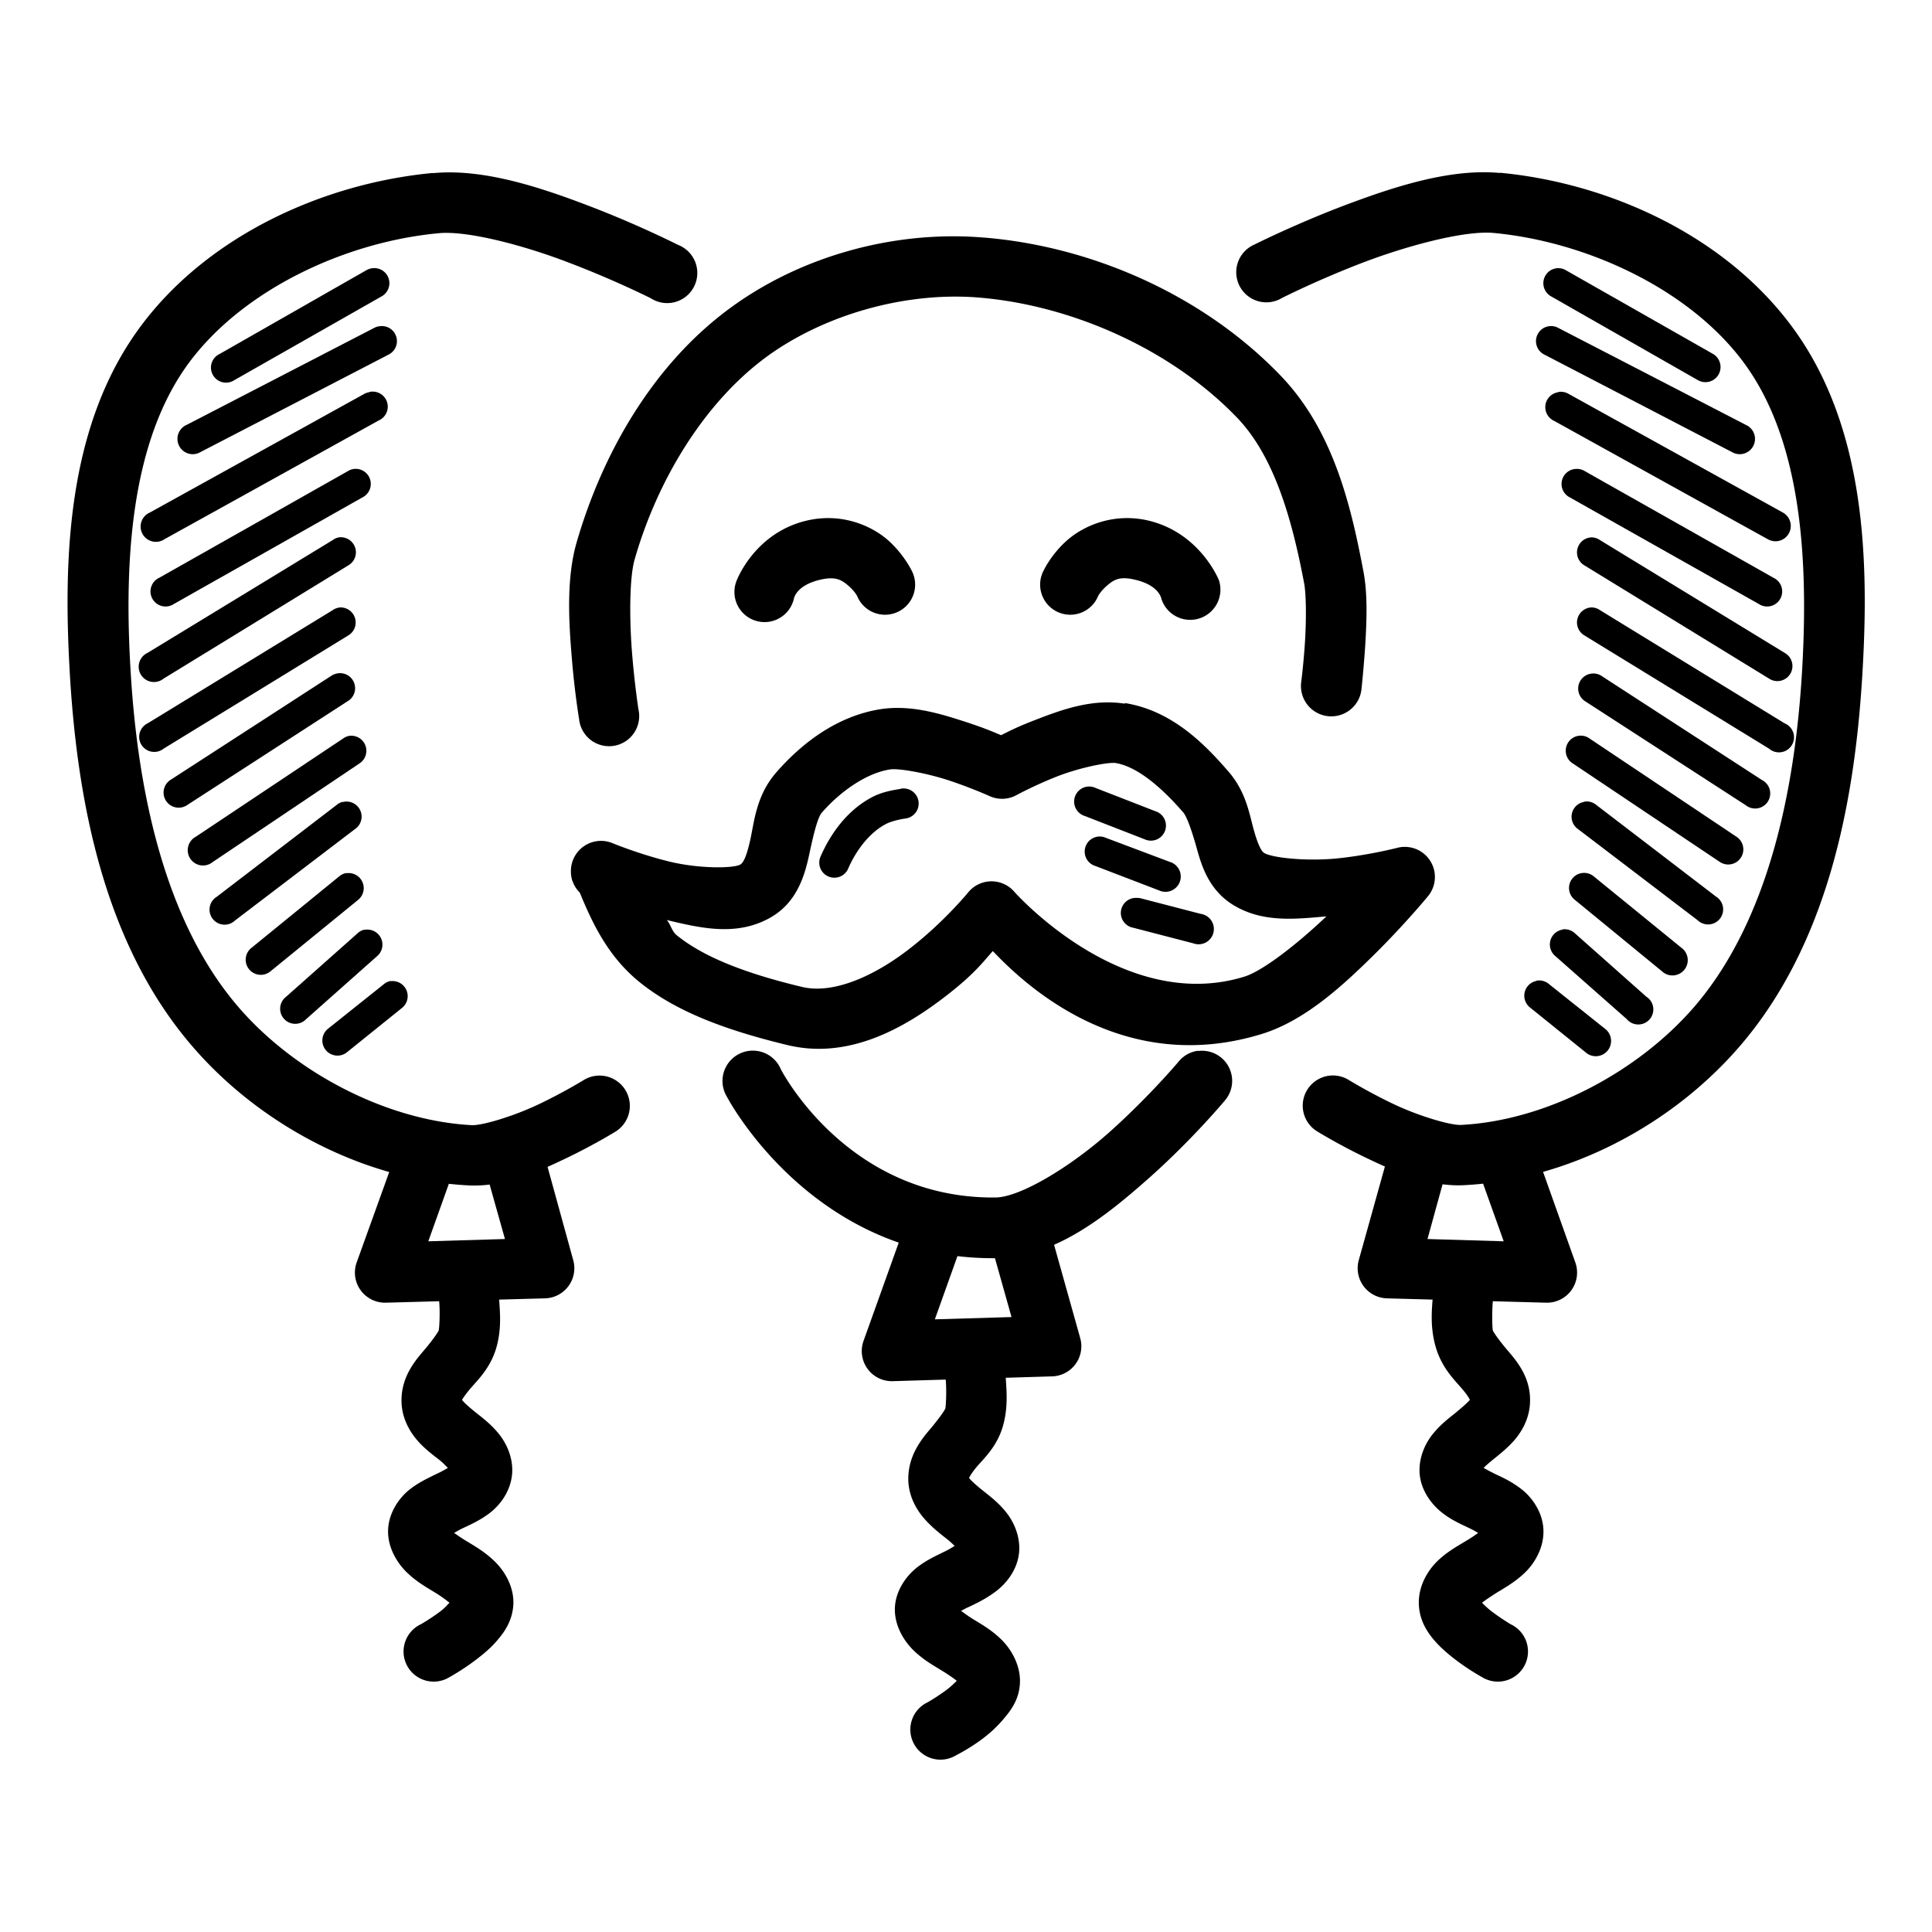 <?xml version="1.0" ?><svg height="32" id="svg8" version="1.1" viewBox="0 0 8.467 8.467" width="32" xmlns="http://www.w3.org/2000/svg" xmlns:cc="http://creativecommons.org/ns#" xmlns:dc="http://purl.org/dc/elements/1.1/" xmlns:inkscape="http://www.inkscape.org/namespaces/inkscape" xmlns:rdf="http://www.w3.org/1999/02/22-rdf-syntax-ns#" xmlns:sodipodi="http://sodipodi.sourceforge.net/DTD/sodipodi-0.dtd" xmlns:svg="http://www.w3.org/2000/svg"><defs id="defs2"/><g id="layer1" transform="translate(0,-288.533)"><g id="g13313" style="display:inline" transform="translate(773.934,43.779)"><path d="m -769.625,245.795 c -0.385,-0.032 -0.796,0.079 -1.109,0.309 -0.34,0.249 -0.562,0.641 -0.674,1.031 -0.043,0.152 -0.034,0.334 -0.021,0.49 0.012,0.156 0.033,0.281 0.033,0.281 a 0.132,0.132 0 1 0 0.26,-0.043 c 0,0 -0.018,-0.116 -0.029,-0.26 -0.011,-0.144 -0.01,-0.319 0.012,-0.396 0.098,-0.344 0.302,-0.686 0.578,-0.889 0.256,-0.187 0.612,-0.286 0.93,-0.26 0.414,0.034 0.849,0.231 1.133,0.527 0.164,0.171 0.241,0.449 0.293,0.723 0.01,0.051 0.01,0.165 0.004,0.26 -0.006,0.094 -0.016,0.172 -0.016,0.172 a 0.133,0.133 0 1 0 0.264,0.031 c 0,0 0.009,-0.083 0.016,-0.186 0.006,-0.103 0.012,-0.224 -0.008,-0.328 -0.054,-0.285 -0.131,-0.615 -0.361,-0.855 -0.336,-0.351 -0.823,-0.568 -1.303,-0.607 z" id="path13231" style="color:#000000;font-style:normal;font-variant:normal;font-weight:normal;font-stretch:normal;font-size:medium;line-height:normal;font-family:sans-serif;font-variant-ligatures:normal;font-variant-position:normal;font-variant-caps:normal;font-variant-numeric:normal;font-variant-alternates:normal;font-feature-settings:normal;text-indent:0;text-align:start;text-decoration:none;text-decoration-line:none;text-decoration-style:solid;text-decoration-color:#000000;letter-spacing:normal;word-spacing:normal;text-transform:none;writing-mode:lr-tb;direction:ltr;text-orientation:mixed;dominant-baseline:auto;baseline-shift:baseline;text-anchor:start;white-space:normal;shape-padding:0;clip-rule:nonzero;display:inline;overflow:visible;visibility:visible;opacity:1;isolation:auto;mix-blend-mode:normal;color-interpolation:sRGB;color-interpolation-filters:linearRGB;solid-color:#000000;solid-opacity:1;vector-effect:none;fill:#000000;fill-opacity:1;fill-rule:nonzero;stroke:none;stroke-width:0.265px;stroke-linecap:round;stroke-linejoin:round;stroke-miterlimit:4;stroke-dasharray:none;stroke-dashoffset:0;stroke-opacity:1;color-rendering:auto;image-rendering:auto;shape-rendering:auto;text-rendering:auto;enable-background:accumulate"/><path d="m -772.037,245.512 c -0.478,0.045 -0.983,0.273 -1.279,0.67 -0.33,0.442 -0.341,1.039 -0.311,1.541 0.034,0.551 0.151,1.168 0.533,1.613 0.296,0.346 0.752,0.589 1.213,0.613 0.155,0.008 0.3,-0.058 0.424,-0.117 0.124,-0.059 0.221,-0.119 0.221,-0.119 a 0.132,0.132 0 1 0 -0.141,-0.225 c 0,0 -0.086,0.053 -0.195,0.105 -0.109,0.052 -0.247,0.094 -0.295,0.092 -0.374,-0.02 -0.778,-0.232 -1.025,-0.521 -0.319,-0.373 -0.437,-0.935 -0.469,-1.459 -0.03,-0.483 -0.003,-1.016 0.258,-1.365 0.237,-0.317 0.682,-0.526 1.092,-0.564 0.124,-0.012 0.37,0.052 0.57,0.129 0.2,0.076 0.359,0.156 0.359,0.156 a 0.132,0.132 0 1 0 0.119,-0.234 c 0,0 -0.169,-0.086 -0.383,-0.168 -0.214,-0.082 -0.468,-0.168 -0.691,-0.146 z" id="path13233" style="color:#000000;font-style:normal;font-variant:normal;font-weight:normal;font-stretch:normal;font-size:medium;line-height:normal;font-family:sans-serif;font-variant-ligatures:normal;font-variant-position:normal;font-variant-caps:normal;font-variant-numeric:normal;font-variant-alternates:normal;font-feature-settings:normal;text-indent:0;text-align:start;text-decoration:none;text-decoration-line:none;text-decoration-style:solid;text-decoration-color:#000000;letter-spacing:normal;word-spacing:normal;text-transform:none;writing-mode:lr-tb;direction:ltr;text-orientation:mixed;dominant-baseline:auto;baseline-shift:baseline;text-anchor:start;white-space:normal;shape-padding:0;clip-rule:nonzero;display:inline;overflow:visible;visibility:visible;opacity:1;isolation:auto;mix-blend-mode:normal;color-interpolation:sRGB;color-interpolation-filters:linearRGB;solid-color:#000000;solid-opacity:1;vector-effect:none;fill:#000000;fill-opacity:1;fill-rule:nonzero;stroke:none;stroke-width:0.265px;stroke-linecap:round;stroke-linejoin:round;stroke-miterlimit:4;stroke-dasharray:none;stroke-dashoffset:0;stroke-opacity:1;color-rendering:auto;image-rendering:auto;shape-rendering:auto;text-rendering:auto;enable-background:accumulate"/><path d="m -772.182,249.762 -0.189,0.525 a 0.132,0.132 0 0 0 0.129,0.176 l 0.697,-0.019 a 0.132,0.132 0 0 0 0.123,-0.168 l -0.137,-0.498 -0.256,0.072 0.094,0.334 -0.336,0.01 0.123,-0.344 z" id="path13235" style="color:#000000;font-style:normal;font-variant:normal;font-weight:normal;font-stretch:normal;font-size:medium;line-height:normal;font-family:sans-serif;font-variant-ligatures:normal;font-variant-position:normal;font-variant-caps:normal;font-variant-numeric:normal;font-variant-alternates:normal;font-feature-settings:normal;text-indent:0;text-align:start;text-decoration:none;text-decoration-line:none;text-decoration-style:solid;text-decoration-color:#000000;letter-spacing:normal;word-spacing:normal;text-transform:none;writing-mode:lr-tb;direction:ltr;text-orientation:mixed;dominant-baseline:auto;baseline-shift:baseline;text-anchor:start;white-space:normal;shape-padding:0;clip-rule:nonzero;display:inline;overflow:visible;visibility:visible;opacity:1;isolation:auto;mix-blend-mode:normal;color-interpolation:sRGB;color-interpolation-filters:linearRGB;solid-color:#000000;solid-opacity:1;vector-effect:none;fill:#000000;fill-opacity:1;fill-rule:nonzero;stroke:none;stroke-width:0.265px;stroke-linecap:butt;stroke-linejoin:round;stroke-miterlimit:4;stroke-dasharray:none;stroke-dashoffset:0;stroke-opacity:1;color-rendering:auto;image-rendering:auto;shape-rendering:auto;text-rendering:auto;enable-background:accumulate"/><path d="m -771.898,250.219 a 0.132,0.132 0 0 0 -0.121,0.154 c 0,0 0.006,0.038 0.01,0.088 0.004,0.05 1.9e-4,0.113 -0.002,0.121 a 0.132,0.132 0 0 0 0,0.002 c -0.002,0.006 -0.024,0.04 -0.065,0.088 -0.041,0.048 -0.104,0.122 -0.098,0.234 0.004,0.07 0.039,0.127 0.072,0.164 0.033,0.037 0.068,0.062 0.096,0.084 0.018,0.015 0.025,0.024 0.035,0.033 -0.014,0.008 -0.027,0.016 -0.051,0.027 -0.034,0.017 -0.075,0.035 -0.117,0.068 -0.043,0.034 -0.09,0.097 -0.094,0.174 -0.004,0.081 0.042,0.151 0.084,0.191 0.042,0.04 0.085,0.064 0.121,0.086 0.031,0.019 0.05,0.034 0.064,0.045 -0.011,0.011 -0.022,0.024 -0.039,0.037 -0.042,0.032 -0.086,0.057 -0.086,0.057 a 0.132,0.132 0 1 0 0.125,0.232 c 0,0 0.059,-0.032 0.121,-0.08 0.031,-0.024 0.064,-0.051 0.094,-0.088 0.03,-0.036 0.062,-0.084 0.065,-0.154 0.002,-0.081 -0.044,-0.15 -0.086,-0.189 -0.042,-0.04 -0.085,-0.064 -0.121,-0.086 -0.025,-0.015 -0.038,-0.025 -0.053,-0.035 0.013,-0.007 0.02,-0.012 0.039,-0.021 0.034,-0.016 0.075,-0.034 0.117,-0.066 0.043,-0.033 0.09,-0.091 0.098,-0.168 0.007,-0.072 -0.024,-0.137 -0.057,-0.178 -0.033,-0.041 -0.067,-0.067 -0.096,-0.09 -0.029,-0.023 -0.052,-0.043 -0.062,-0.055 -0.011,-0.012 -0.006,-0.01 -0.006,-0.002 a 0.132,0.132 0 0 0 0,-0.002 c 2.4e-4,0.004 0.003,-0.008 0.037,-0.049 0.034,-0.04 0.095,-0.096 0.119,-0.195 0.019,-0.077 0.012,-0.144 0.008,-0.205 -0.005,-0.061 -0.012,-0.109 -0.012,-0.109 a 0.132,0.132 0 0 0 -0.141,-0.113 z" id="path13237" style="color:#000000;font-style:normal;font-variant:normal;font-weight:normal;font-stretch:normal;font-size:medium;line-height:normal;font-family:sans-serif;font-variant-ligatures:normal;font-variant-position:normal;font-variant-caps:normal;font-variant-numeric:normal;font-variant-alternates:normal;font-feature-settings:normal;text-indent:0;text-align:start;text-decoration:none;text-decoration-line:none;text-decoration-style:solid;text-decoration-color:#000000;letter-spacing:normal;word-spacing:normal;text-transform:none;writing-mode:lr-tb;direction:ltr;text-orientation:mixed;dominant-baseline:auto;baseline-shift:baseline;text-anchor:start;white-space:normal;shape-padding:0;clip-rule:nonzero;display:inline;overflow:visible;visibility:visible;opacity:1;isolation:auto;mix-blend-mode:normal;color-interpolation:sRGB;color-interpolation-filters:linearRGB;solid-color:#000000;solid-opacity:1;vector-effect:none;fill:#000000;fill-opacity:1;fill-rule:nonzero;stroke:none;stroke-width:0.265px;stroke-linecap:round;stroke-linejoin:round;stroke-miterlimit:4;stroke-dasharray:none;stroke-dashoffset:0;stroke-opacity:1;color-rendering:auto;image-rendering:auto;shape-rendering:auto;text-rendering:auto;enable-background:accumulate"/><path d="m -772.305,245.93 a 0.066,0.066 0 0 0 -0.023,0.008 l -0.643,0.367 a 0.066,0.066 0 1 0 0.064,0.115 l 0.645,-0.367 a 0.066,0.066 0 0 0 -0.043,-0.123 z" id="path13239" style="color:#000000;font-style:normal;font-variant:normal;font-weight:normal;font-stretch:normal;font-size:medium;line-height:normal;font-family:sans-serif;font-variant-ligatures:normal;font-variant-position:normal;font-variant-caps:normal;font-variant-numeric:normal;font-variant-alternates:normal;font-feature-settings:normal;text-indent:0;text-align:start;text-decoration:none;text-decoration-line:none;text-decoration-style:solid;text-decoration-color:#000000;letter-spacing:normal;word-spacing:normal;text-transform:none;writing-mode:lr-tb;direction:ltr;text-orientation:mixed;dominant-baseline:auto;baseline-shift:baseline;text-anchor:start;white-space:normal;shape-padding:0;clip-rule:nonzero;display:inline;overflow:visible;visibility:visible;opacity:1;isolation:auto;mix-blend-mode:normal;color-interpolation:sRGB;color-interpolation-filters:linearRGB;solid-color:#000000;solid-opacity:1;vector-effect:none;fill:#000000;fill-opacity:1;fill-rule:nonzero;stroke:none;stroke-width:0.132;stroke-linecap:round;stroke-linejoin:round;stroke-miterlimit:4;stroke-dasharray:none;stroke-dashoffset:0;stroke-opacity:1;color-rendering:auto;image-rendering:auto;shape-rendering:auto;text-rendering:auto;enable-background:accumulate"/><path d="m -772.273,246.184 a 0.066,0.066 0 0 0 -0.023,0.008 l -0.82,0.424 a 0.067,0.067 0 1 0 0.061,0.119 l 0.822,-0.426 a 0.066,0.066 0 0 0 -0.039,-0.125 z" id="path13241" style="color:#000000;font-style:normal;font-variant:normal;font-weight:normal;font-stretch:normal;font-size:medium;line-height:normal;font-family:sans-serif;font-variant-ligatures:normal;font-variant-position:normal;font-variant-caps:normal;font-variant-numeric:normal;font-variant-alternates:normal;font-feature-settings:normal;text-indent:0;text-align:start;text-decoration:none;text-decoration-line:none;text-decoration-style:solid;text-decoration-color:#000000;letter-spacing:normal;word-spacing:normal;text-transform:none;writing-mode:lr-tb;direction:ltr;text-orientation:mixed;dominant-baseline:auto;baseline-shift:baseline;text-anchor:start;white-space:normal;shape-padding:0;clip-rule:nonzero;display:inline;overflow:visible;visibility:visible;opacity:1;isolation:auto;mix-blend-mode:normal;color-interpolation:sRGB;color-interpolation-filters:linearRGB;solid-color:#000000;solid-opacity:1;vector-effect:none;fill:#000000;fill-opacity:1;fill-rule:nonzero;stroke:none;stroke-width:0.132;stroke-linecap:round;stroke-linejoin:round;stroke-miterlimit:4;stroke-dasharray:none;stroke-dashoffset:0;stroke-opacity:1;color-rendering:auto;image-rendering:auto;shape-rendering:auto;text-rendering:auto;enable-background:accumulate"/><path d="m -772.316,246.473 a 0.066,0.066 0 0 0 -0.023,0.008 L -773.277,247 a 0.067,0.067 0 1 0 0.064,0.117 l 0.938,-0.52 a 0.066,0.066 0 0 0 -0.041,-0.125 z" id="path13243" style="color:#000000;font-style:normal;font-variant:normal;font-weight:normal;font-stretch:normal;font-size:medium;line-height:normal;font-family:sans-serif;font-variant-ligatures:normal;font-variant-position:normal;font-variant-caps:normal;font-variant-numeric:normal;font-variant-alternates:normal;font-feature-settings:normal;text-indent:0;text-align:start;text-decoration:none;text-decoration-line:none;text-decoration-style:solid;text-decoration-color:#000000;letter-spacing:normal;word-spacing:normal;text-transform:none;writing-mode:lr-tb;direction:ltr;text-orientation:mixed;dominant-baseline:auto;baseline-shift:baseline;text-anchor:start;white-space:normal;shape-padding:0;clip-rule:nonzero;display:inline;overflow:visible;visibility:visible;opacity:1;isolation:auto;mix-blend-mode:normal;color-interpolation:sRGB;color-interpolation-filters:linearRGB;solid-color:#000000;solid-opacity:1;vector-effect:none;fill:#000000;fill-opacity:1;fill-rule:nonzero;stroke:none;stroke-width:0.132;stroke-linecap:round;stroke-linejoin:round;stroke-miterlimit:4;stroke-dasharray:none;stroke-dashoffset:0;stroke-opacity:1;color-rendering:auto;image-rendering:auto;shape-rendering:auto;text-rendering:auto;enable-background:accumulate"/><path d="m -772.381,246.809 a 0.066,0.066 0 0 0 -0.029,0.01 l -0.826,0.467 a 0.066,0.066 0 1 0 0.064,0.115 l 0.826,-0.467 a 0.066,0.066 0 0 0 -0.035,-0.125 z" id="path13245" style="color:#000000;font-style:normal;font-variant:normal;font-weight:normal;font-stretch:normal;font-size:medium;line-height:normal;font-family:sans-serif;font-variant-ligatures:normal;font-variant-position:normal;font-variant-caps:normal;font-variant-numeric:normal;font-variant-alternates:normal;font-feature-settings:normal;text-indent:0;text-align:start;text-decoration:none;text-decoration-line:none;text-decoration-style:solid;text-decoration-color:#000000;letter-spacing:normal;word-spacing:normal;text-transform:none;writing-mode:lr-tb;direction:ltr;text-orientation:mixed;dominant-baseline:auto;baseline-shift:baseline;text-anchor:start;white-space:normal;shape-padding:0;clip-rule:nonzero;display:inline;overflow:visible;visibility:visible;opacity:1;isolation:auto;mix-blend-mode:normal;color-interpolation:sRGB;color-interpolation-filters:linearRGB;solid-color:#000000;solid-opacity:1;vector-effect:none;fill:#000000;fill-opacity:1;fill-rule:nonzero;stroke:none;stroke-width:0.132;stroke-linecap:round;stroke-linejoin:round;stroke-miterlimit:4;stroke-dasharray:none;stroke-dashoffset:0;stroke-opacity:1;color-rendering:auto;image-rendering:auto;shape-rendering:auto;text-rendering:auto;enable-background:accumulate"/><path d="m -772.449,247.109 a 0.066,0.066 0 0 0 -0.027,0.012 l -0.811,0.494 a 0.067,0.067 0 1 0 0.07,0.113 l 0.809,-0.496 a 0.066,0.066 0 0 0 -0.041,-0.123 z" id="path13247" style="color:#000000;font-style:normal;font-variant:normal;font-weight:normal;font-stretch:normal;font-size:medium;line-height:normal;font-family:sans-serif;font-variant-ligatures:normal;font-variant-position:normal;font-variant-caps:normal;font-variant-numeric:normal;font-variant-alternates:normal;font-feature-settings:normal;text-indent:0;text-align:start;text-decoration:none;text-decoration-line:none;text-decoration-style:solid;text-decoration-color:#000000;letter-spacing:normal;word-spacing:normal;text-transform:none;writing-mode:lr-tb;direction:ltr;text-orientation:mixed;dominant-baseline:auto;baseline-shift:baseline;text-anchor:start;white-space:normal;shape-padding:0;clip-rule:nonzero;display:inline;overflow:visible;visibility:visible;opacity:1;isolation:auto;mix-blend-mode:normal;color-interpolation:sRGB;color-interpolation-filters:linearRGB;solid-color:#000000;solid-opacity:1;vector-effect:none;fill:#000000;fill-opacity:1;fill-rule:nonzero;stroke:none;stroke-width:0.132;stroke-linecap:round;stroke-linejoin:round;stroke-miterlimit:4;stroke-dasharray:none;stroke-dashoffset:0;stroke-opacity:1;color-rendering:auto;image-rendering:auto;shape-rendering:auto;text-rendering:auto;enable-background:accumulate"/><path d="m -772.441,247.416 a 0.066,0.066 0 0 0 -0.035,0.012 l -0.811,0.496 a 0.066,0.066 0 1 0 0.07,0.111 l 0.809,-0.496 a 0.066,0.066 0 0 0 -0.033,-0.123 z" id="path13249" style="color:#000000;font-style:normal;font-variant:normal;font-weight:normal;font-stretch:normal;font-size:medium;line-height:normal;font-family:sans-serif;font-variant-ligatures:normal;font-variant-position:normal;font-variant-caps:normal;font-variant-numeric:normal;font-variant-alternates:normal;font-feature-settings:normal;text-indent:0;text-align:start;text-decoration:none;text-decoration-line:none;text-decoration-style:solid;text-decoration-color:#000000;letter-spacing:normal;word-spacing:normal;text-transform:none;writing-mode:lr-tb;direction:ltr;text-orientation:mixed;dominant-baseline:auto;baseline-shift:baseline;text-anchor:start;white-space:normal;shape-padding:0;clip-rule:nonzero;display:inline;overflow:visible;visibility:visible;opacity:1;isolation:auto;mix-blend-mode:normal;color-interpolation:sRGB;color-interpolation-filters:linearRGB;solid-color:#000000;solid-opacity:1;vector-effect:none;fill:#000000;fill-opacity:1;fill-rule:nonzero;stroke:none;stroke-width:0.132;stroke-linecap:round;stroke-linejoin:round;stroke-miterlimit:4;stroke-dasharray:none;stroke-dashoffset:0;stroke-opacity:1;color-rendering:auto;image-rendering:auto;shape-rendering:auto;text-rendering:auto;enable-background:accumulate"/><path d="m -772.463,247.707 a 0.066,0.066 0 0 0 -0.021,0.01 l -0.703,0.455 a 0.066,0.066 0 1 0 0.072,0.111 l 0.703,-0.455 a 0.066,0.066 0 0 0 -0.051,-0.121 z" id="path13251" style="color:#000000;font-style:normal;font-variant:normal;font-weight:normal;font-stretch:normal;font-size:medium;line-height:normal;font-family:sans-serif;font-variant-ligatures:normal;font-variant-position:normal;font-variant-caps:normal;font-variant-numeric:normal;font-variant-alternates:normal;font-feature-settings:normal;text-indent:0;text-align:start;text-decoration:none;text-decoration-line:none;text-decoration-style:solid;text-decoration-color:#000000;letter-spacing:normal;word-spacing:normal;text-transform:none;writing-mode:lr-tb;direction:ltr;text-orientation:mixed;dominant-baseline:auto;baseline-shift:baseline;text-anchor:start;white-space:normal;shape-padding:0;clip-rule:nonzero;display:inline;overflow:visible;visibility:visible;opacity:1;isolation:auto;mix-blend-mode:normal;color-interpolation:sRGB;color-interpolation-filters:linearRGB;solid-color:#000000;solid-opacity:1;vector-effect:none;fill:#000000;fill-opacity:1;fill-rule:nonzero;stroke:none;stroke-width:0.132;stroke-linecap:round;stroke-linejoin:round;stroke-miterlimit:4;stroke-dasharray:none;stroke-dashoffset:0;stroke-opacity:1;color-rendering:auto;image-rendering:auto;shape-rendering:auto;text-rendering:auto;enable-background:accumulate"/><path d="m -772.404,247.979 a 0.066,0.066 0 0 0 -0.027,0.012 l -0.645,0.43 a 0.067,0.067 0 1 0 0.074,0.111 l 0.643,-0.432 a 0.066,0.066 0 0 0 -0.045,-0.121 z" id="path13253" style="color:#000000;font-style:normal;font-variant:normal;font-weight:normal;font-stretch:normal;font-size:medium;line-height:normal;font-family:sans-serif;font-variant-ligatures:normal;font-variant-position:normal;font-variant-caps:normal;font-variant-numeric:normal;font-variant-alternates:normal;font-feature-settings:normal;text-indent:0;text-align:start;text-decoration:none;text-decoration-line:none;text-decoration-style:solid;text-decoration-color:#000000;letter-spacing:normal;word-spacing:normal;text-transform:none;writing-mode:lr-tb;direction:ltr;text-orientation:mixed;dominant-baseline:auto;baseline-shift:baseline;text-anchor:start;white-space:normal;shape-padding:0;clip-rule:nonzero;display:inline;overflow:visible;visibility:visible;opacity:1;isolation:auto;mix-blend-mode:normal;color-interpolation:sRGB;color-interpolation-filters:linearRGB;solid-color:#000000;solid-opacity:1;vector-effect:none;fill:#000000;fill-opacity:1;fill-rule:nonzero;stroke:none;stroke-width:0.132;stroke-linecap:round;stroke-linejoin:round;stroke-miterlimit:4;stroke-dasharray:none;stroke-dashoffset:0;stroke-opacity:1;color-rendering:auto;image-rendering:auto;shape-rendering:auto;text-rendering:auto;enable-background:accumulate"/><path d="m -772.432,248.268 a 0.066,0.066 0 0 0 -0.027,0.014 l -0.525,0.402 a 0.066,0.066 0 1 0 0.08,0.104 l 0.525,-0.4 a 0.066,0.066 0 0 0 -0.053,-0.119 z" id="path13255" style="color:#000000;font-style:normal;font-variant:normal;font-weight:normal;font-stretch:normal;font-size:medium;line-height:normal;font-family:sans-serif;font-variant-ligatures:normal;font-variant-position:normal;font-variant-caps:normal;font-variant-numeric:normal;font-variant-alternates:normal;font-feature-settings:normal;text-indent:0;text-align:start;text-decoration:none;text-decoration-line:none;text-decoration-style:solid;text-decoration-color:#000000;letter-spacing:normal;word-spacing:normal;text-transform:none;writing-mode:lr-tb;direction:ltr;text-orientation:mixed;dominant-baseline:auto;baseline-shift:baseline;text-anchor:start;white-space:normal;shape-padding:0;clip-rule:nonzero;display:inline;overflow:visible;visibility:visible;opacity:1;isolation:auto;mix-blend-mode:normal;color-interpolation:sRGB;color-interpolation-filters:linearRGB;solid-color:#000000;solid-opacity:1;vector-effect:none;fill:#000000;fill-opacity:1;fill-rule:nonzero;stroke:none;stroke-width:0.132;stroke-linecap:round;stroke-linejoin:round;stroke-miterlimit:4;stroke-dasharray:none;stroke-dashoffset:0;stroke-opacity:1;color-rendering:auto;image-rendering:auto;shape-rendering:auto;text-rendering:auto;enable-background:accumulate"/><path d="m -772.416,248.58 a 0.066,0.066 0 0 0 -0.033,0.016 l -0.383,0.312 a 0.066,0.066 0 1 0 0.082,0.104 l 0.385,-0.314 a 0.066,0.066 0 0 0 -0.051,-0.117 z" id="path13257" style="color:#000000;font-style:normal;font-variant:normal;font-weight:normal;font-stretch:normal;font-size:medium;line-height:normal;font-family:sans-serif;font-variant-ligatures:normal;font-variant-position:normal;font-variant-caps:normal;font-variant-numeric:normal;font-variant-alternates:normal;font-feature-settings:normal;text-indent:0;text-align:start;text-decoration:none;text-decoration-line:none;text-decoration-style:solid;text-decoration-color:#000000;letter-spacing:normal;word-spacing:normal;text-transform:none;writing-mode:lr-tb;direction:ltr;text-orientation:mixed;dominant-baseline:auto;baseline-shift:baseline;text-anchor:start;white-space:normal;shape-padding:0;clip-rule:nonzero;display:inline;overflow:visible;visibility:visible;opacity:1;isolation:auto;mix-blend-mode:normal;color-interpolation:sRGB;color-interpolation-filters:linearRGB;solid-color:#000000;solid-opacity:1;vector-effect:none;fill:#000000;fill-opacity:1;fill-rule:nonzero;stroke:none;stroke-width:0.132;stroke-linecap:round;stroke-linejoin:round;stroke-miterlimit:4;stroke-dasharray:none;stroke-dashoffset:0;stroke-opacity:1;color-rendering:auto;image-rendering:auto;shape-rendering:auto;text-rendering:auto;enable-background:accumulate"/><path d="m -772.336,248.828 a 0.066,0.066 0 0 0 -0.033,0.018 l -0.312,0.277 a 0.066,0.066 0 1 0 0.088,0.098 l 0.312,-0.277 a 0.066,0.066 0 0 0 -0.055,-0.115 z" id="path13259" style="color:#000000;font-style:normal;font-variant:normal;font-weight:normal;font-stretch:normal;font-size:medium;line-height:normal;font-family:sans-serif;font-variant-ligatures:normal;font-variant-position:normal;font-variant-caps:normal;font-variant-numeric:normal;font-variant-alternates:normal;font-feature-settings:normal;text-indent:0;text-align:start;text-decoration:none;text-decoration-line:none;text-decoration-style:solid;text-decoration-color:#000000;letter-spacing:normal;word-spacing:normal;text-transform:none;writing-mode:lr-tb;direction:ltr;text-orientation:mixed;dominant-baseline:auto;baseline-shift:baseline;text-anchor:start;white-space:normal;shape-padding:0;clip-rule:nonzero;display:inline;overflow:visible;visibility:visible;opacity:1;isolation:auto;mix-blend-mode:normal;color-interpolation:sRGB;color-interpolation-filters:linearRGB;solid-color:#000000;solid-opacity:1;vector-effect:none;fill:#000000;fill-opacity:1;fill-rule:nonzero;stroke:none;stroke-width:0.132;stroke-linecap:round;stroke-linejoin:round;stroke-miterlimit:4;stroke-dasharray:none;stroke-dashoffset:0;stroke-opacity:1;color-rendering:auto;image-rendering:auto;shape-rendering:auto;text-rendering:auto;enable-background:accumulate"/><path d="m -772.221,249.053 a 0.066,0.066 0 0 0 -0.033,0.016 l -0.242,0.193 a 0.066,0.066 0 1 0 0.082,0.104 l 0.242,-0.195 a 0.066,0.066 0 0 0 -0.049,-0.117 z" id="path13261" style="color:#000000;font-style:normal;font-variant:normal;font-weight:normal;font-stretch:normal;font-size:medium;line-height:normal;font-family:sans-serif;font-variant-ligatures:normal;font-variant-position:normal;font-variant-caps:normal;font-variant-numeric:normal;font-variant-alternates:normal;font-feature-settings:normal;text-indent:0;text-align:start;text-decoration:none;text-decoration-line:none;text-decoration-style:solid;text-decoration-color:#000000;letter-spacing:normal;word-spacing:normal;text-transform:none;writing-mode:lr-tb;direction:ltr;text-orientation:mixed;dominant-baseline:auto;baseline-shift:baseline;text-anchor:start;white-space:normal;shape-padding:0;clip-rule:nonzero;display:inline;overflow:visible;visibility:visible;opacity:1;isolation:auto;mix-blend-mode:normal;color-interpolation:sRGB;color-interpolation-filters:linearRGB;solid-color:#000000;solid-opacity:1;vector-effect:none;fill:#000000;fill-opacity:1;fill-rule:nonzero;stroke:none;stroke-width:0.132;stroke-linecap:round;stroke-linejoin:round;stroke-miterlimit:4;stroke-dasharray:none;stroke-dashoffset:0;stroke-opacity:1;color-rendering:auto;image-rendering:auto;shape-rendering:auto;text-rendering:auto;enable-background:accumulate"/><path d="m -769.961,250.104 -0.188,0.525 a 0.132,0.132 0 0 0 0.127,0.178 l 0.697,-0.021 a 0.132,0.132 0 0 0 0.125,-0.168 l -0.139,-0.496 -0.256,0.07 0.094,0.334 -0.336,0.01 0.123,-0.344 z" id="path13263" style="color:#000000;font-style:normal;font-variant:normal;font-weight:normal;font-stretch:normal;font-size:medium;line-height:normal;font-family:sans-serif;font-variant-ligatures:normal;font-variant-position:normal;font-variant-caps:normal;font-variant-numeric:normal;font-variant-alternates:normal;font-feature-settings:normal;text-indent:0;text-align:start;text-decoration:none;text-decoration-line:none;text-decoration-style:solid;text-decoration-color:#000000;letter-spacing:normal;word-spacing:normal;text-transform:none;writing-mode:lr-tb;direction:ltr;text-orientation:mixed;dominant-baseline:auto;baseline-shift:baseline;text-anchor:start;white-space:normal;shape-padding:0;clip-rule:nonzero;display:inline;overflow:visible;visibility:visible;opacity:1;isolation:auto;mix-blend-mode:normal;color-interpolation:sRGB;color-interpolation-filters:linearRGB;solid-color:#000000;solid-opacity:1;vector-effect:none;fill:#000000;fill-opacity:1;fill-rule:nonzero;stroke:none;stroke-width:0.265px;stroke-linecap:butt;stroke-linejoin:round;stroke-miterlimit:4;stroke-dasharray:none;stroke-dashoffset:0;stroke-opacity:1;color-rendering:auto;image-rendering:auto;shape-rendering:auto;text-rendering:auto;enable-background:accumulate"/><path d="m -769.678,250.561 a 0.132,0.132 0 0 0 -0.121,0.154 c 0,0 0.006,0.04 0.01,0.09 0.004,0.05 1.8e-4,0.113 -0.002,0.121 -10e-4,0.006 -0.024,0.04 -0.064,0.088 -0.041,0.048 -0.104,0.124 -0.098,0.236 0.005,0.07 0.039,0.125 0.072,0.162 0.033,0.037 0.068,0.064 0.096,0.086 0.018,0.014 0.025,0.022 0.035,0.031 -0.014,0.008 -0.025,0.016 -0.049,0.027 -0.034,0.017 -0.075,0.035 -0.117,0.068 -0.043,0.034 -0.092,0.097 -0.096,0.174 -0.004,0.081 0.042,0.151 0.084,0.191 0.042,0.04 0.085,0.064 0.121,0.086 0.031,0.019 0.052,0.034 0.066,0.045 -0.011,0.011 -0.024,0.024 -0.041,0.037 -0.042,0.032 -0.086,0.057 -0.086,0.057 a 0.132,0.132 0 1 0 0.125,0.232 c 0,0 0.061,-0.03 0.123,-0.078 0.031,-0.024 0.062,-0.053 0.092,-0.09 0.03,-0.036 0.062,-0.083 0.064,-0.152 0.002,-0.081 -0.044,-0.152 -0.086,-0.191 -0.042,-0.04 -0.085,-0.064 -0.121,-0.086 -0.024,-0.015 -0.036,-0.025 -0.051,-0.035 0.012,-0.007 0.019,-0.011 0.037,-0.019 0.034,-0.016 0.075,-0.036 0.117,-0.068 0.043,-0.033 0.092,-0.091 0.1,-0.168 0.007,-0.072 -0.024,-0.137 -0.057,-0.178 -0.033,-0.041 -0.067,-0.067 -0.096,-0.09 -0.029,-0.023 -0.052,-0.043 -0.062,-0.055 -0.011,-0.012 -0.006,-0.01 -0.006,-0.002 2.3e-4,0.004 10e-4,-0.01 0.035,-0.051 0.034,-0.04 0.095,-0.094 0.119,-0.193 0.019,-0.077 0.012,-0.146 0.008,-0.207 -0.005,-0.061 -0.012,-0.109 -0.012,-0.109 a 0.132,0.132 0 0 0 -0.141,-0.113 z" id="path13265" style="color:#000000;font-style:normal;font-variant:normal;font-weight:normal;font-stretch:normal;font-size:medium;line-height:normal;font-family:sans-serif;font-variant-ligatures:normal;font-variant-position:normal;font-variant-caps:normal;font-variant-numeric:normal;font-variant-alternates:normal;font-feature-settings:normal;text-indent:0;text-align:start;text-decoration:none;text-decoration-line:none;text-decoration-style:solid;text-decoration-color:#000000;letter-spacing:normal;word-spacing:normal;text-transform:none;writing-mode:lr-tb;direction:ltr;text-orientation:mixed;dominant-baseline:auto;baseline-shift:baseline;text-anchor:start;white-space:normal;shape-padding:0;clip-rule:nonzero;display:inline;overflow:visible;visibility:visible;opacity:1;isolation:auto;mix-blend-mode:normal;color-interpolation:sRGB;color-interpolation-filters:linearRGB;solid-color:#000000;solid-opacity:1;vector-effect:none;fill:#000000;fill-opacity:1;fill-rule:nonzero;stroke:none;stroke-width:0.265px;stroke-linecap:round;stroke-linejoin:round;stroke-miterlimit:4;stroke-dasharray:none;stroke-dashoffset:0;stroke-opacity:1;color-rendering:auto;image-rendering:auto;shape-rendering:auto;text-rendering:auto;enable-background:accumulate"/><path d="m -767.361,245.512 c -0.223,-0.021 -0.477,0.065 -0.691,0.146 -0.214,0.082 -0.385,0.168 -0.385,0.168 a 0.132,0.132 0 1 0 0.121,0.234 c 0,0 0.158,-0.08 0.357,-0.156 0.2,-0.076 0.448,-0.141 0.572,-0.129 0.41,0.039 0.855,0.247 1.092,0.564 0.261,0.349 0.287,0.882 0.258,1.365 -0.032,0.524 -0.15,1.086 -0.469,1.459 -0.248,0.289 -0.651,0.502 -1.025,0.521 -0.048,0.002 -0.188,-0.04 -0.297,-0.092 -0.109,-0.052 -0.195,-0.105 -0.195,-0.105 a 0.132,0.132 0 1 0 -0.139,0.225 c 0,0 0.097,0.06 0.221,0.119 0.124,0.059 0.269,0.125 0.424,0.117 0.461,-0.024 0.915,-0.267 1.211,-0.613 0.382,-0.446 0.499,-1.062 0.533,-1.613 0.031,-0.502 0.019,-1.099 -0.311,-1.541 -0.296,-0.397 -0.8,-0.625 -1.277,-0.67 z" id="path13267" style="color:#000000;font-style:normal;font-variant:normal;font-weight:normal;font-stretch:normal;font-size:medium;line-height:normal;font-family:sans-serif;font-variant-ligatures:normal;font-variant-position:normal;font-variant-caps:normal;font-variant-numeric:normal;font-variant-alternates:normal;font-feature-settings:normal;text-indent:0;text-align:start;text-decoration:none;text-decoration-line:none;text-decoration-style:solid;text-decoration-color:#000000;letter-spacing:normal;word-spacing:normal;text-transform:none;writing-mode:lr-tb;direction:ltr;text-orientation:mixed;dominant-baseline:auto;baseline-shift:baseline;text-anchor:start;white-space:normal;shape-padding:0;clip-rule:nonzero;display:inline;overflow:visible;visibility:visible;opacity:1;isolation:auto;mix-blend-mode:normal;color-interpolation:sRGB;color-interpolation-filters:linearRGB;solid-color:#000000;solid-opacity:1;vector-effect:none;fill:#000000;fill-opacity:1;fill-rule:nonzero;stroke:none;stroke-width:0.265px;stroke-linecap:round;stroke-linejoin:round;stroke-miterlimit:4;stroke-dasharray:none;stroke-dashoffset:0;stroke-opacity:1;color-rendering:auto;image-rendering:auto;shape-rendering:auto;text-rendering:auto;enable-background:accumulate"/><path d="m -767.217,249.762 -0.25,0.088 0.123,0.344 -0.334,-0.01 0.092,-0.334 -0.254,-0.072 -0.139,0.498 a 0.132,0.132 0 0 0 0.123,0.168 l 0.697,0.019 a 0.132,0.132 0 0 0 0.129,-0.176 z" id="path13269" style="color:#000000;font-style:normal;font-variant:normal;font-weight:normal;font-stretch:normal;font-size:medium;line-height:normal;font-family:sans-serif;font-variant-ligatures:normal;font-variant-position:normal;font-variant-caps:normal;font-variant-numeric:normal;font-variant-alternates:normal;font-feature-settings:normal;text-indent:0;text-align:start;text-decoration:none;text-decoration-line:none;text-decoration-style:solid;text-decoration-color:#000000;letter-spacing:normal;word-spacing:normal;text-transform:none;writing-mode:lr-tb;direction:ltr;text-orientation:mixed;dominant-baseline:auto;baseline-shift:baseline;text-anchor:start;white-space:normal;shape-padding:0;clip-rule:nonzero;display:inline;overflow:visible;visibility:visible;opacity:1;isolation:auto;mix-blend-mode:normal;color-interpolation:sRGB;color-interpolation-filters:linearRGB;solid-color:#000000;solid-opacity:1;vector-effect:none;fill:#000000;fill-opacity:1;fill-rule:nonzero;stroke:none;stroke-width:0.265px;stroke-linecap:butt;stroke-linejoin:round;stroke-miterlimit:4;stroke-dasharray:none;stroke-dashoffset:0;stroke-opacity:1;color-rendering:auto;image-rendering:auto;shape-rendering:auto;text-rendering:auto;enable-background:accumulate"/><path d="m -767.518,250.219 a 0.132,0.132 0 0 0 -0.123,0.113 c 0,0 -0.009,0.049 -0.014,0.109 -0.005,0.061 -0.01,0.128 0.01,0.205 0.025,0.099 0.085,0.155 0.119,0.195 0.034,0.04 0.035,0.053 0.035,0.049 a 0.132,0.132 0 0 0 0,0.002 c 4.3e-4,-0.008 0.005,-0.01 -0.006,0.002 -0.011,0.012 -0.034,0.032 -0.062,0.055 -0.029,0.023 -0.063,0.049 -0.096,0.09 -0.033,0.041 -0.064,0.106 -0.057,0.178 0.008,0.076 0.057,0.135 0.1,0.168 0.043,0.033 0.084,0.05 0.117,0.066 0.019,0.009 0.027,0.014 0.039,0.021 -0.015,0.011 -0.028,0.02 -0.053,0.035 -0.036,0.022 -0.081,0.046 -0.123,0.086 -0.042,0.04 -0.086,0.108 -0.084,0.189 0.002,0.07 0.033,0.118 0.062,0.154 0.03,0.036 0.063,0.064 0.094,0.088 0.062,0.048 0.121,0.08 0.121,0.08 a 0.132,0.132 0 1 0 0.125,-0.232 c 0,0 -0.042,-0.025 -0.084,-0.057 -0.017,-0.013 -0.03,-0.026 -0.041,-0.037 0.014,-0.011 0.036,-0.026 0.066,-0.045 0.036,-0.022 0.079,-0.046 0.121,-0.086 0.042,-0.04 0.086,-0.11 0.082,-0.191 -0.004,-0.077 -0.051,-0.14 -0.094,-0.174 -0.043,-0.034 -0.083,-0.052 -0.117,-0.068 -0.024,-0.012 -0.037,-0.019 -0.051,-0.027 0.01,-0.01 0.019,-0.018 0.037,-0.033 0.027,-0.022 0.06,-0.047 0.094,-0.084 0.033,-0.037 0.068,-0.094 0.072,-0.164 0.007,-0.112 -0.057,-0.186 -0.098,-0.234 -0.041,-0.048 -0.063,-0.082 -0.065,-0.088 a 0.132,0.132 0 0 0 0,-0.002 c -0.002,-0.008 -0.004,-0.071 0,-0.121 0.004,-0.05 0.01,-0.088 0.01,-0.088 a 0.132,0.132 0 0 0 -0.139,-0.154 z" id="path13271" style="color:#000000;font-style:normal;font-variant:normal;font-weight:normal;font-stretch:normal;font-size:medium;line-height:normal;font-family:sans-serif;font-variant-ligatures:normal;font-variant-position:normal;font-variant-caps:normal;font-variant-numeric:normal;font-variant-alternates:normal;font-feature-settings:normal;text-indent:0;text-align:start;text-decoration:none;text-decoration-line:none;text-decoration-style:solid;text-decoration-color:#000000;letter-spacing:normal;word-spacing:normal;text-transform:none;writing-mode:lr-tb;direction:ltr;text-orientation:mixed;dominant-baseline:auto;baseline-shift:baseline;text-anchor:start;white-space:normal;shape-padding:0;clip-rule:nonzero;display:inline;overflow:visible;visibility:visible;opacity:1;isolation:auto;mix-blend-mode:normal;color-interpolation:sRGB;color-interpolation-filters:linearRGB;solid-color:#000000;solid-opacity:1;vector-effect:none;fill:#000000;fill-opacity:1;fill-rule:nonzero;stroke:none;stroke-width:0.265px;stroke-linecap:round;stroke-linejoin:round;stroke-miterlimit:4;stroke-dasharray:none;stroke-dashoffset:0;stroke-opacity:1;color-rendering:auto;image-rendering:auto;shape-rendering:auto;text-rendering:auto;enable-background:accumulate"/><path d="m -767.115,245.93 a 0.066,0.066 0 0 0 -0.021,0.123 l 0.643,0.367 a 0.066,0.066 0 1 0 0.066,-0.115 l -0.645,-0.367 a 0.066,0.066 0 0 0 -0.043,-0.008 z" id="path13273" style="color:#000000;font-style:normal;font-variant:normal;font-weight:normal;font-stretch:normal;font-size:medium;line-height:normal;font-family:sans-serif;font-variant-ligatures:normal;font-variant-position:normal;font-variant-caps:normal;font-variant-numeric:normal;font-variant-alternates:normal;font-feature-settings:normal;text-indent:0;text-align:start;text-decoration:none;text-decoration-line:none;text-decoration-style:solid;text-decoration-color:#000000;letter-spacing:normal;word-spacing:normal;text-transform:none;writing-mode:lr-tb;direction:ltr;text-orientation:mixed;dominant-baseline:auto;baseline-shift:baseline;text-anchor:start;white-space:normal;shape-padding:0;clip-rule:nonzero;display:inline;overflow:visible;visibility:visible;opacity:1;isolation:auto;mix-blend-mode:normal;color-interpolation:sRGB;color-interpolation-filters:linearRGB;solid-color:#000000;solid-opacity:1;vector-effect:none;fill:#000000;fill-opacity:1;fill-rule:nonzero;stroke:none;stroke-width:0.132;stroke-linecap:round;stroke-linejoin:round;stroke-miterlimit:4;stroke-dasharray:none;stroke-dashoffset:0;stroke-opacity:1;color-rendering:auto;image-rendering:auto;shape-rendering:auto;text-rendering:auto;enable-background:accumulate"/><path d="m -767.148,246.184 a 0.066,0.066 0 0 0 -0.016,0.125 l 0.82,0.426 a 0.067,0.067 0 1 0 0.061,-0.119 l -0.82,-0.424 a 0.066,0.066 0 0 0 -0.045,-0.008 z" id="path13275" style="color:#000000;font-style:normal;font-variant:normal;font-weight:normal;font-stretch:normal;font-size:medium;line-height:normal;font-family:sans-serif;font-variant-ligatures:normal;font-variant-position:normal;font-variant-caps:normal;font-variant-numeric:normal;font-variant-alternates:normal;font-feature-settings:normal;text-indent:0;text-align:start;text-decoration:none;text-decoration-line:none;text-decoration-style:solid;text-decoration-color:#000000;letter-spacing:normal;word-spacing:normal;text-transform:none;writing-mode:lr-tb;direction:ltr;text-orientation:mixed;dominant-baseline:auto;baseline-shift:baseline;text-anchor:start;white-space:normal;shape-padding:0;clip-rule:nonzero;display:inline;overflow:visible;visibility:visible;opacity:1;isolation:auto;mix-blend-mode:normal;color-interpolation:sRGB;color-interpolation-filters:linearRGB;solid-color:#000000;solid-opacity:1;vector-effect:none;fill:#000000;fill-opacity:1;fill-rule:nonzero;stroke:none;stroke-width:0.132;stroke-linecap:round;stroke-linejoin:round;stroke-miterlimit:4;stroke-dasharray:none;stroke-dashoffset:0;stroke-opacity:1;color-rendering:auto;image-rendering:auto;shape-rendering:auto;text-rendering:auto;enable-background:accumulate"/><path d="m -767.105,246.473 a 0.066,0.066 0 0 0 -0.019,0.125 l 0.939,0.52 A 0.067,0.067 0 1 0 -766.121,247 l -0.939,-0.52 a 0.066,0.066 0 0 0 -0.045,-0.008 z" id="path13277" style="color:#000000;font-style:normal;font-variant:normal;font-weight:normal;font-stretch:normal;font-size:medium;line-height:normal;font-family:sans-serif;font-variant-ligatures:normal;font-variant-position:normal;font-variant-caps:normal;font-variant-numeric:normal;font-variant-alternates:normal;font-feature-settings:normal;text-indent:0;text-align:start;text-decoration:none;text-decoration-line:none;text-decoration-style:solid;text-decoration-color:#000000;letter-spacing:normal;word-spacing:normal;text-transform:none;writing-mode:lr-tb;direction:ltr;text-orientation:mixed;dominant-baseline:auto;baseline-shift:baseline;text-anchor:start;white-space:normal;shape-padding:0;clip-rule:nonzero;display:inline;overflow:visible;visibility:visible;opacity:1;isolation:auto;mix-blend-mode:normal;color-interpolation:sRGB;color-interpolation-filters:linearRGB;solid-color:#000000;solid-opacity:1;vector-effect:none;fill:#000000;fill-opacity:1;fill-rule:nonzero;stroke:none;stroke-width:0.132;stroke-linecap:round;stroke-linejoin:round;stroke-miterlimit:4;stroke-dasharray:none;stroke-dashoffset:0;stroke-opacity:1;color-rendering:auto;image-rendering:auto;shape-rendering:auto;text-rendering:auto;enable-background:accumulate"/><path d="m -767.027,246.809 a 0.066,0.066 0 0 0 -0.027,0.125 l 0.828,0.467 a 0.066,0.066 0 1 0 0.064,-0.115 l -0.826,-0.467 a 0.066,0.066 0 0 0 -0.039,-0.01 z" id="path13279" style="color:#000000;font-style:normal;font-variant:normal;font-weight:normal;font-stretch:normal;font-size:medium;line-height:normal;font-family:sans-serif;font-variant-ligatures:normal;font-variant-position:normal;font-variant-caps:normal;font-variant-numeric:normal;font-variant-alternates:normal;font-feature-settings:normal;text-indent:0;text-align:start;text-decoration:none;text-decoration-line:none;text-decoration-style:solid;text-decoration-color:#000000;letter-spacing:normal;word-spacing:normal;text-transform:none;writing-mode:lr-tb;direction:ltr;text-orientation:mixed;dominant-baseline:auto;baseline-shift:baseline;text-anchor:start;white-space:normal;shape-padding:0;clip-rule:nonzero;display:inline;overflow:visible;visibility:visible;opacity:1;isolation:auto;mix-blend-mode:normal;color-interpolation:sRGB;color-interpolation-filters:linearRGB;solid-color:#000000;solid-opacity:1;vector-effect:none;fill:#000000;fill-opacity:1;fill-rule:nonzero;stroke:none;stroke-width:0.132;stroke-linecap:round;stroke-linejoin:round;stroke-miterlimit:4;stroke-dasharray:none;stroke-dashoffset:0;stroke-opacity:1;color-rendering:auto;image-rendering:auto;shape-rendering:auto;text-rendering:auto;enable-background:accumulate"/><path d="m -766.959,247.109 a 0.066,0.066 0 0 0 -0.031,0.123 l 0.809,0.496 a 0.066,0.066 0 1 0 0.068,-0.113 l -0.809,-0.494 a 0.066,0.066 0 0 0 -0.037,-0.012 z" id="path13281" style="color:#000000;font-style:normal;font-variant:normal;font-weight:normal;font-stretch:normal;font-size:medium;line-height:normal;font-family:sans-serif;font-variant-ligatures:normal;font-variant-position:normal;font-variant-caps:normal;font-variant-numeric:normal;font-variant-alternates:normal;font-feature-settings:normal;text-indent:0;text-align:start;text-decoration:none;text-decoration-line:none;text-decoration-style:solid;text-decoration-color:#000000;letter-spacing:normal;word-spacing:normal;text-transform:none;writing-mode:lr-tb;direction:ltr;text-orientation:mixed;dominant-baseline:auto;baseline-shift:baseline;text-anchor:start;white-space:normal;shape-padding:0;clip-rule:nonzero;display:inline;overflow:visible;visibility:visible;opacity:1;isolation:auto;mix-blend-mode:normal;color-interpolation:sRGB;color-interpolation-filters:linearRGB;solid-color:#000000;solid-opacity:1;vector-effect:none;fill:#000000;fill-opacity:1;fill-rule:nonzero;stroke:none;stroke-width:0.132;stroke-linecap:round;stroke-linejoin:round;stroke-miterlimit:4;stroke-dasharray:none;stroke-dashoffset:0;stroke-opacity:1;color-rendering:auto;image-rendering:auto;shape-rendering:auto;text-rendering:auto;enable-background:accumulate"/><path d="m -766.959,247.416 a 0.066,0.066 0 0 0 -0.031,0.123 l 0.809,0.496 a 0.066,0.066 0 1 0 0.068,-0.111 l -0.809,-0.496 a 0.066,0.066 0 0 0 -0.037,-0.012 z" id="path13283" style="color:#000000;font-style:normal;font-variant:normal;font-weight:normal;font-stretch:normal;font-size:medium;line-height:normal;font-family:sans-serif;font-variant-ligatures:normal;font-variant-position:normal;font-variant-caps:normal;font-variant-numeric:normal;font-variant-alternates:normal;font-feature-settings:normal;text-indent:0;text-align:start;text-decoration:none;text-decoration-line:none;text-decoration-style:solid;text-decoration-color:#000000;letter-spacing:normal;word-spacing:normal;text-transform:none;writing-mode:lr-tb;direction:ltr;text-orientation:mixed;dominant-baseline:auto;baseline-shift:baseline;text-anchor:start;white-space:normal;shape-padding:0;clip-rule:nonzero;display:inline;overflow:visible;visibility:visible;opacity:1;isolation:auto;mix-blend-mode:normal;color-interpolation:sRGB;color-interpolation-filters:linearRGB;solid-color:#000000;solid-opacity:1;vector-effect:none;fill:#000000;fill-opacity:1;fill-rule:nonzero;stroke:none;stroke-width:0.132;stroke-linecap:round;stroke-linejoin:round;stroke-miterlimit:4;stroke-dasharray:none;stroke-dashoffset:0;stroke-opacity:1;color-rendering:auto;image-rendering:auto;shape-rendering:auto;text-rendering:auto;enable-background:accumulate"/><path d="m -766.965,247.707 a 0.066,0.066 0 0 0 -0.021,0.121 l 0.703,0.455 a 0.066,0.066 0 1 0 0.07,-0.111 l -0.701,-0.455 a 0.066,0.066 0 0 0 -0.051,-0.01 z" id="path13285" style="color:#000000;font-style:normal;font-variant:normal;font-weight:normal;font-stretch:normal;font-size:medium;line-height:normal;font-family:sans-serif;font-variant-ligatures:normal;font-variant-position:normal;font-variant-caps:normal;font-variant-numeric:normal;font-variant-alternates:normal;font-feature-settings:normal;text-indent:0;text-align:start;text-decoration:none;text-decoration-line:none;text-decoration-style:solid;text-decoration-color:#000000;letter-spacing:normal;word-spacing:normal;text-transform:none;writing-mode:lr-tb;direction:ltr;text-orientation:mixed;dominant-baseline:auto;baseline-shift:baseline;text-anchor:start;white-space:normal;shape-padding:0;clip-rule:nonzero;display:inline;overflow:visible;visibility:visible;opacity:1;isolation:auto;mix-blend-mode:normal;color-interpolation:sRGB;color-interpolation-filters:linearRGB;solid-color:#000000;solid-opacity:1;vector-effect:none;fill:#000000;fill-opacity:1;fill-rule:nonzero;stroke:none;stroke-width:0.132;stroke-linecap:round;stroke-linejoin:round;stroke-miterlimit:4;stroke-dasharray:none;stroke-dashoffset:0;stroke-opacity:1;color-rendering:auto;image-rendering:auto;shape-rendering:auto;text-rendering:auto;enable-background:accumulate"/><path d="m -767.018,247.979 a 0.066,0.066 0 0 0 -0.023,0.121 l 0.645,0.432 a 0.066,0.066 0 1 0 0.072,-0.111 l -0.643,-0.43 a 0.066,0.066 0 0 0 -0.051,-0.012 z" id="path13287" style="color:#000000;font-style:normal;font-variant:normal;font-weight:normal;font-stretch:normal;font-size:medium;line-height:normal;font-family:sans-serif;font-variant-ligatures:normal;font-variant-position:normal;font-variant-caps:normal;font-variant-numeric:normal;font-variant-alternates:normal;font-feature-settings:normal;text-indent:0;text-align:start;text-decoration:none;text-decoration-line:none;text-decoration-style:solid;text-decoration-color:#000000;letter-spacing:normal;word-spacing:normal;text-transform:none;writing-mode:lr-tb;direction:ltr;text-orientation:mixed;dominant-baseline:auto;baseline-shift:baseline;text-anchor:start;white-space:normal;shape-padding:0;clip-rule:nonzero;display:inline;overflow:visible;visibility:visible;opacity:1;isolation:auto;mix-blend-mode:normal;color-interpolation:sRGB;color-interpolation-filters:linearRGB;solid-color:#000000;solid-opacity:1;vector-effect:none;fill:#000000;fill-opacity:1;fill-rule:nonzero;stroke:none;stroke-width:0.132;stroke-linecap:round;stroke-linejoin:round;stroke-miterlimit:4;stroke-dasharray:none;stroke-dashoffset:0;stroke-opacity:1;color-rendering:auto;image-rendering:auto;shape-rendering:auto;text-rendering:auto;enable-background:accumulate"/><path d="m -766.99,248.268 a 0.066,0.066 0 0 0 -0.029,0.119 l 0.525,0.4 a 0.066,0.066 0 1 0 0.08,-0.104 l -0.525,-0.402 a 0.066,0.066 0 0 0 -0.051,-0.014 z" id="path13289" style="color:#000000;font-style:normal;font-variant:normal;font-weight:normal;font-stretch:normal;font-size:medium;line-height:normal;font-family:sans-serif;font-variant-ligatures:normal;font-variant-position:normal;font-variant-caps:normal;font-variant-numeric:normal;font-variant-alternates:normal;font-feature-settings:normal;text-indent:0;text-align:start;text-decoration:none;text-decoration-line:none;text-decoration-style:solid;text-decoration-color:#000000;letter-spacing:normal;word-spacing:normal;text-transform:none;writing-mode:lr-tb;direction:ltr;text-orientation:mixed;dominant-baseline:auto;baseline-shift:baseline;text-anchor:start;white-space:normal;shape-padding:0;clip-rule:nonzero;display:inline;overflow:visible;visibility:visible;opacity:1;isolation:auto;mix-blend-mode:normal;color-interpolation:sRGB;color-interpolation-filters:linearRGB;solid-color:#000000;solid-opacity:1;vector-effect:none;fill:#000000;fill-opacity:1;fill-rule:nonzero;stroke:none;stroke-width:0.132;stroke-linecap:round;stroke-linejoin:round;stroke-miterlimit:4;stroke-dasharray:none;stroke-dashoffset:0;stroke-opacity:1;color-rendering:auto;image-rendering:auto;shape-rendering:auto;text-rendering:auto;enable-background:accumulate"/><path d="m -767,248.58 a 0.066,0.066 0 0 0 -0.033,0.117 l 0.383,0.314 a 0.067,0.067 0 1 0 0.084,-0.104 l -0.383,-0.312 A 0.066,0.066 0 0 0 -767,248.58 Z" id="path13291" style="color:#000000;font-style:normal;font-variant:normal;font-weight:normal;font-stretch:normal;font-size:medium;line-height:normal;font-family:sans-serif;font-variant-ligatures:normal;font-variant-position:normal;font-variant-caps:normal;font-variant-numeric:normal;font-variant-alternates:normal;font-feature-settings:normal;text-indent:0;text-align:start;text-decoration:none;text-decoration-line:none;text-decoration-style:solid;text-decoration-color:#000000;letter-spacing:normal;word-spacing:normal;text-transform:none;writing-mode:lr-tb;direction:ltr;text-orientation:mixed;dominant-baseline:auto;baseline-shift:baseline;text-anchor:start;white-space:normal;shape-padding:0;clip-rule:nonzero;display:inline;overflow:visible;visibility:visible;opacity:1;isolation:auto;mix-blend-mode:normal;color-interpolation:sRGB;color-interpolation-filters:linearRGB;solid-color:#000000;solid-opacity:1;vector-effect:none;fill:#000000;fill-opacity:1;fill-rule:nonzero;stroke:none;stroke-width:0.132;stroke-linecap:round;stroke-linejoin:round;stroke-miterlimit:4;stroke-dasharray:none;stroke-dashoffset:0;stroke-opacity:1;color-rendering:auto;image-rendering:auto;shape-rendering:auto;text-rendering:auto;enable-background:accumulate"/><path d="m -767.086,248.828 a 0.066,0.066 0 0 0 -0.033,0.115 l 0.314,0.277 a 0.066,0.066 0 1 0 0.086,-0.098 l -0.312,-0.277 a 0.066,0.066 0 0 0 -0.055,-0.018 z" id="path13293" style="color:#000000;font-style:normal;font-variant:normal;font-weight:normal;font-stretch:normal;font-size:medium;line-height:normal;font-family:sans-serif;font-variant-ligatures:normal;font-variant-position:normal;font-variant-caps:normal;font-variant-numeric:normal;font-variant-alternates:normal;font-feature-settings:normal;text-indent:0;text-align:start;text-decoration:none;text-decoration-line:none;text-decoration-style:solid;text-decoration-color:#000000;letter-spacing:normal;word-spacing:normal;text-transform:none;writing-mode:lr-tb;direction:ltr;text-orientation:mixed;dominant-baseline:auto;baseline-shift:baseline;text-anchor:start;white-space:normal;shape-padding:0;clip-rule:nonzero;display:inline;overflow:visible;visibility:visible;opacity:1;isolation:auto;mix-blend-mode:normal;color-interpolation:sRGB;color-interpolation-filters:linearRGB;solid-color:#000000;solid-opacity:1;vector-effect:none;fill:#000000;fill-opacity:1;fill-rule:nonzero;stroke:none;stroke-width:0.132;stroke-linecap:round;stroke-linejoin:round;stroke-miterlimit:4;stroke-dasharray:none;stroke-dashoffset:0;stroke-opacity:1;color-rendering:auto;image-rendering:auto;shape-rendering:auto;text-rendering:auto;enable-background:accumulate"/><path d="m -767.201,249.053 a 0.066,0.066 0 0 0 -0.027,0.117 l 0.242,0.195 a 0.067,0.067 0 1 0 0.084,-0.104 l -0.242,-0.193 a 0.066,0.066 0 0 0 -0.057,-0.016 z" id="path13295" style="color:#000000;font-style:normal;font-variant:normal;font-weight:normal;font-stretch:normal;font-size:medium;line-height:normal;font-family:sans-serif;font-variant-ligatures:normal;font-variant-position:normal;font-variant-caps:normal;font-variant-numeric:normal;font-variant-alternates:normal;font-feature-settings:normal;text-indent:0;text-align:start;text-decoration:none;text-decoration-line:none;text-decoration-style:solid;text-decoration-color:#000000;letter-spacing:normal;word-spacing:normal;text-transform:none;writing-mode:lr-tb;direction:ltr;text-orientation:mixed;dominant-baseline:auto;baseline-shift:baseline;text-anchor:start;white-space:normal;shape-padding:0;clip-rule:nonzero;display:inline;overflow:visible;visibility:visible;opacity:1;isolation:auto;mix-blend-mode:normal;color-interpolation:sRGB;color-interpolation-filters:linearRGB;solid-color:#000000;solid-opacity:1;vector-effect:none;fill:#000000;fill-opacity:1;fill-rule:nonzero;stroke:none;stroke-width:0.132;stroke-linecap:round;stroke-linejoin:round;stroke-miterlimit:4;stroke-dasharray:none;stroke-dashoffset:0;stroke-opacity:1;color-rendering:auto;image-rendering:auto;shape-rendering:auto;text-rendering:auto;enable-background:accumulate"/><path d="m -768.684,249.359 a 0.132,0.132 0 0 0 -0.086,0.049 c 0,0 -0.128,0.152 -0.299,0.305 -0.171,0.153 -0.393,0.288 -0.502,0.289 -0.651,0.007 -0.941,-0.562 -0.941,-0.562 a 0.133,0.133 0 1 0 -0.236,0.121 c 0,0 0.373,0.716 1.18,0.707 0.26,-0.003 0.488,-0.19 0.676,-0.357 0.188,-0.168 0.326,-0.334 0.326,-0.334 a 0.132,0.132 0 0 0 -0.117,-0.217 z" id="path13297" style="color:#000000;font-style:normal;font-variant:normal;font-weight:normal;font-stretch:normal;font-size:medium;line-height:normal;font-family:sans-serif;font-variant-ligatures:normal;font-variant-position:normal;font-variant-caps:normal;font-variant-numeric:normal;font-variant-alternates:normal;font-feature-settings:normal;text-indent:0;text-align:start;text-decoration:none;text-decoration-line:none;text-decoration-style:solid;text-decoration-color:#000000;letter-spacing:normal;word-spacing:normal;text-transform:none;writing-mode:lr-tb;direction:ltr;text-orientation:mixed;dominant-baseline:auto;baseline-shift:baseline;text-anchor:start;white-space:normal;shape-padding:0;clip-rule:nonzero;display:inline;overflow:visible;visibility:visible;opacity:1;isolation:auto;mix-blend-mode:normal;color-interpolation:sRGB;color-interpolation-filters:linearRGB;solid-color:#000000;solid-opacity:1;vector-effect:none;fill:#000000;fill-opacity:1;fill-rule:nonzero;stroke:none;stroke-width:0.265px;stroke-linecap:round;stroke-linejoin:round;stroke-miterlimit:4;stroke-dasharray:none;stroke-dashoffset:0;stroke-opacity:1;color-rendering:auto;image-rendering:auto;shape-rendering:auto;text-rendering:auto;enable-background:accumulate"/><path d="m -770.387,247.033 c -0.237,0.049 -0.318,0.264 -0.318,0.264 a 0.132,0.132 0 1 0 0.25,0.082 c 0,0 0.008,-0.062 0.123,-0.086 0.063,-0.013 0.088,0.004 0.115,0.027 0.027,0.023 0.039,0.045 0.039,0.045 a 0.132,0.132 0 1 0 0.238,-0.113 c 0,0 -0.035,-0.072 -0.105,-0.133 -0.071,-0.061 -0.196,-0.116 -0.342,-0.086 z" id="path13299" style="color:#000000;font-style:normal;font-variant:normal;font-weight:normal;font-stretch:normal;font-size:medium;line-height:normal;font-family:sans-serif;font-variant-ligatures:normal;font-variant-position:normal;font-variant-caps:normal;font-variant-numeric:normal;font-variant-alternates:normal;font-feature-settings:normal;text-indent:0;text-align:start;text-decoration:none;text-decoration-line:none;text-decoration-style:solid;text-decoration-color:#000000;letter-spacing:normal;word-spacing:normal;text-transform:none;writing-mode:lr-tb;direction:ltr;text-orientation:mixed;dominant-baseline:auto;baseline-shift:baseline;text-anchor:start;white-space:normal;shape-padding:0;clip-rule:nonzero;display:inline;overflow:visible;visibility:visible;opacity:1;isolation:auto;mix-blend-mode:normal;color-interpolation:sRGB;color-interpolation-filters:linearRGB;solid-color:#000000;solid-opacity:1;vector-effect:none;fill:#000000;fill-opacity:1;fill-rule:nonzero;stroke:none;stroke-width:0.265px;stroke-linecap:round;stroke-linejoin:round;stroke-miterlimit:4;stroke-dasharray:none;stroke-dashoffset:0;stroke-opacity:1;color-rendering:auto;image-rendering:auto;shape-rendering:auto;text-rendering:auto;enable-background:accumulate"/><path d="m -768.912,247.033 c -0.146,-0.03 -0.271,0.025 -0.342,0.086 -0.071,0.061 -0.105,0.133 -0.105,0.133 a 0.132,0.132 0 1 0 0.238,0.113 c 0,0 0.012,-0.022 0.039,-0.045 0.027,-0.023 0.052,-0.041 0.115,-0.027 0.115,0.024 0.123,0.086 0.123,0.086 a 0.132,0.132 0 1 0 0.252,-0.082 c 0,0 -0.084,-0.214 -0.32,-0.264 z" id="path13301" style="color:#000000;font-style:normal;font-variant:normal;font-weight:normal;font-stretch:normal;font-size:medium;line-height:normal;font-family:sans-serif;font-variant-ligatures:normal;font-variant-position:normal;font-variant-caps:normal;font-variant-numeric:normal;font-variant-alternates:normal;font-feature-settings:normal;text-indent:0;text-align:start;text-decoration:none;text-decoration-line:none;text-decoration-style:solid;text-decoration-color:#000000;letter-spacing:normal;word-spacing:normal;text-transform:none;writing-mode:lr-tb;direction:ltr;text-orientation:mixed;dominant-baseline:auto;baseline-shift:baseline;text-anchor:start;white-space:normal;shape-padding:0;clip-rule:nonzero;display:inline;overflow:visible;visibility:visible;opacity:1;isolation:auto;mix-blend-mode:normal;color-interpolation:sRGB;color-interpolation-filters:linearRGB;solid-color:#000000;solid-opacity:1;vector-effect:none;fill:#000000;fill-opacity:1;fill-rule:nonzero;stroke:none;stroke-width:0.265px;stroke-linecap:round;stroke-linejoin:round;stroke-miterlimit:4;stroke-dasharray:none;stroke-dashoffset:0;stroke-opacity:1;color-rendering:auto;image-rendering:auto;shape-rendering:auto;text-rendering:auto;enable-background:accumulate"/><path d="m -769.004,247.838 c -0.145,-0.023 -0.279,0.027 -0.395,0.072 -0.083,0.032 -0.115,0.05 -0.148,0.066 -0.033,-0.014 -0.064,-0.028 -0.145,-0.055 -0.114,-0.037 -0.246,-0.08 -0.383,-0.059 -0.191,0.03 -0.345,0.149 -0.457,0.277 -0.087,0.1 -0.096,0.213 -0.113,0.291 -0.017,0.079 -0.032,0.106 -0.045,0.113 -0.03,0.017 -0.181,0.019 -0.314,-0.014 -0.133,-0.033 -0.246,-0.08 -0.246,-0.08 a 0.132,0.132 0 0 0 -0.182,0.123 0.132,0.132 0 0 0 0.008,0.047 c 3.2e-4,8.6e-4 0.002,0.001 0.002,0.002 a 0.132,0.132 0 0 0 0,0.002 0.132,0.132 0 0 0 0.029,0.043 c 0.059,0.144 0.127,0.281 0.258,0.389 0.147,0.12 0.349,0.206 0.652,0.279 0.272,0.066 0.519,-0.079 0.697,-0.217 0.121,-0.094 0.155,-0.141 0.203,-0.195 0.132,0.139 0.562,0.554 1.18,0.363 0.187,-0.058 0.351,-0.209 0.488,-0.344 0.137,-0.135 0.238,-0.258 0.238,-0.258 a 0.132,0.132 0 0 0 -0.135,-0.213 c 0,0 -0.116,0.03 -0.252,0.045 -0.136,0.015 -0.293,-5.6e-4 -0.33,-0.023 -0.011,-0.007 -0.026,-0.032 -0.045,-0.1 -0.019,-0.067 -0.033,-0.165 -0.109,-0.254 -0.107,-0.124 -0.25,-0.27 -0.457,-0.303 z m -0.041,0.26 c 0.095,0.015 0.204,0.109 0.297,0.217 0.015,0.018 0.035,0.073 0.057,0.15 0.021,0.077 0.052,0.187 0.16,0.254 0.129,0.08 0.274,0.063 0.41,0.051 -0.123,0.117 -0.276,0.238 -0.359,0.264 -0.534,0.165 -1.008,-0.371 -1.008,-0.371 a 0.132,0.132 0 0 0 -0.203,0.002 c 0,0 -0.106,0.13 -0.256,0.246 -0.15,0.117 -0.332,0.202 -0.473,0.168 -0.284,-0.068 -0.447,-0.144 -0.549,-0.227 -0.021,-0.017 -0.026,-0.048 -0.043,-0.066 0.144,0.034 0.304,0.074 0.453,-0.01 0.125,-0.07 0.155,-0.2 0.174,-0.289 0.019,-0.089 0.036,-0.153 0.053,-0.172 0.083,-0.095 0.198,-0.174 0.299,-0.189 0.036,-0.006 0.161,0.016 0.26,0.049 0.099,0.033 0.176,0.068 0.176,0.068 a 0.132,0.132 0 0 0 0.117,-0.004 c 0,0 0.079,-0.043 0.178,-0.082 0.099,-0.039 0.225,-0.064 0.258,-0.059 z" id="path13303" style="color:#000000;font-style:normal;font-variant:normal;font-weight:normal;font-stretch:normal;font-size:medium;line-height:normal;font-family:sans-serif;font-variant-ligatures:normal;font-variant-position:normal;font-variant-caps:normal;font-variant-numeric:normal;font-variant-alternates:normal;font-feature-settings:normal;text-indent:0;text-align:start;text-decoration:none;text-decoration-line:none;text-decoration-style:solid;text-decoration-color:#000000;letter-spacing:normal;word-spacing:normal;text-transform:none;writing-mode:lr-tb;direction:ltr;text-orientation:mixed;dominant-baseline:auto;baseline-shift:baseline;text-anchor:start;white-space:normal;shape-padding:0;clip-rule:nonzero;display:inline;overflow:visible;visibility:visible;opacity:1;isolation:auto;mix-blend-mode:normal;color-interpolation:sRGB;color-interpolation-filters:linearRGB;solid-color:#000000;solid-opacity:1;vector-effect:none;fill:#000000;fill-opacity:1;fill-rule:nonzero;stroke:none;stroke-width:0.265;stroke-linecap:round;stroke-linejoin:round;stroke-miterlimit:4;stroke-dasharray:none;stroke-dashoffset:0;stroke-opacity:1;color-rendering:auto;image-rendering:auto;shape-rendering:auto;text-rendering:auto;enable-background:accumulate"/><path d="m -769.982,248.209 a 0.066,0.066 0 0 0 -0.004,0.002 c -0.043,0.007 -0.084,0.015 -0.123,0.035 -0.111,0.057 -0.185,0.161 -0.229,0.262 a 0.066,0.066 0 1 0 0.121,0.053 c 0.035,-0.081 0.095,-0.16 0.168,-0.197 0.016,-0.008 0.048,-0.018 0.084,-0.023 a 0.066,0.066 0 0 0 -0.018,-0.131 z" id="path13305" style="color:#000000;font-style:normal;font-variant:normal;font-weight:normal;font-stretch:normal;font-size:medium;line-height:normal;font-family:sans-serif;font-variant-ligatures:normal;font-variant-position:normal;font-variant-caps:normal;font-variant-numeric:normal;font-variant-alternates:normal;font-feature-settings:normal;text-indent:0;text-align:start;text-decoration:none;text-decoration-line:none;text-decoration-style:solid;text-decoration-color:#000000;letter-spacing:normal;word-spacing:normal;text-transform:none;writing-mode:lr-tb;direction:ltr;text-orientation:mixed;dominant-baseline:auto;baseline-shift:baseline;text-anchor:start;white-space:normal;shape-padding:0;clip-rule:nonzero;display:inline;overflow:visible;visibility:visible;opacity:1;isolation:auto;mix-blend-mode:normal;color-interpolation:sRGB;color-interpolation-filters:linearRGB;solid-color:#000000;solid-opacity:1;vector-effect:none;fill:#000000;fill-opacity:1;fill-rule:nonzero;stroke:none;stroke-width:0.132;stroke-linecap:round;stroke-linejoin:round;stroke-miterlimit:4;stroke-dasharray:none;stroke-dashoffset:0;stroke-opacity:1;color-rendering:auto;image-rendering:auto;shape-rendering:auto;text-rendering:auto;enable-background:accumulate"/><path d="m -769.164,248.201 a 0.066,0.066 0 0 0 -0.016,0.129 l 0.262,0.102 a 0.066,0.066 0 1 0 0.047,-0.123 l -0.262,-0.102 a 0.066,0.066 0 0 0 -0.031,-0.006 z" id="path13307" style="color:#000000;font-style:normal;font-variant:normal;font-weight:normal;font-stretch:normal;font-size:medium;line-height:normal;font-family:sans-serif;font-variant-ligatures:normal;font-variant-position:normal;font-variant-caps:normal;font-variant-numeric:normal;font-variant-alternates:normal;font-feature-settings:normal;text-indent:0;text-align:start;text-decoration:none;text-decoration-line:none;text-decoration-style:solid;text-decoration-color:#000000;letter-spacing:normal;word-spacing:normal;text-transform:none;writing-mode:lr-tb;direction:ltr;text-orientation:mixed;dominant-baseline:auto;baseline-shift:baseline;text-anchor:start;white-space:normal;shape-padding:0;clip-rule:nonzero;display:inline;overflow:visible;visibility:visible;opacity:1;isolation:auto;mix-blend-mode:normal;color-interpolation:sRGB;color-interpolation-filters:linearRGB;solid-color:#000000;solid-opacity:1;vector-effect:none;fill:#000000;fill-opacity:1;fill-rule:nonzero;stroke:none;stroke-width:0.132;stroke-linecap:round;stroke-linejoin:round;stroke-miterlimit:4;stroke-dasharray:none;stroke-dashoffset:0;stroke-opacity:1;color-rendering:auto;image-rendering:auto;shape-rendering:auto;text-rendering:auto;enable-background:accumulate"/><path d="m -769.113,248.42 a 0.066,0.066 0 0 0 -0.021,0.129 l 0.279,0.107 a 0.067,0.067 0 1 0 0.047,-0.125 l -0.279,-0.105 a 0.066,0.066 0 0 0 -0.025,-0.006 z" id="path13309" style="color:#000000;font-style:normal;font-variant:normal;font-weight:normal;font-stretch:normal;font-size:medium;line-height:normal;font-family:sans-serif;font-variant-ligatures:normal;font-variant-position:normal;font-variant-caps:normal;font-variant-numeric:normal;font-variant-alternates:normal;font-feature-settings:normal;text-indent:0;text-align:start;text-decoration:none;text-decoration-line:none;text-decoration-style:solid;text-decoration-color:#000000;letter-spacing:normal;word-spacing:normal;text-transform:none;writing-mode:lr-tb;direction:ltr;text-orientation:mixed;dominant-baseline:auto;baseline-shift:baseline;text-anchor:start;white-space:normal;shape-padding:0;clip-rule:nonzero;display:inline;overflow:visible;visibility:visible;opacity:1;isolation:auto;mix-blend-mode:normal;color-interpolation:sRGB;color-interpolation-filters:linearRGB;solid-color:#000000;solid-opacity:1;vector-effect:none;fill:#000000;fill-opacity:1;fill-rule:nonzero;stroke:none;stroke-width:0.132;stroke-linecap:round;stroke-linejoin:round;stroke-miterlimit:4;stroke-dasharray:none;stroke-dashoffset:0;stroke-opacity:1;color-rendering:auto;image-rendering:auto;shape-rendering:auto;text-rendering:auto;enable-background:accumulate"/><path d="m -768.953,248.689 a 0.066,0.066 0 0 0 -0.014,0.131 l 0.262,0.068 a 0.067,0.067 0 1 0 0.033,-0.129 l -0.262,-0.068 a 0.066,0.066 0 0 0 -0.019,-0.002 z" id="path13311" style="color:#000000;font-style:normal;font-variant:normal;font-weight:normal;font-stretch:normal;font-size:medium;line-height:normal;font-family:sans-serif;font-variant-ligatures:normal;font-variant-position:normal;font-variant-caps:normal;font-variant-numeric:normal;font-variant-alternates:normal;font-feature-settings:normal;text-indent:0;text-align:start;text-decoration:none;text-decoration-line:none;text-decoration-style:solid;text-decoration-color:#000000;letter-spacing:normal;word-spacing:normal;text-transform:none;writing-mode:lr-tb;direction:ltr;text-orientation:mixed;dominant-baseline:auto;baseline-shift:baseline;text-anchor:start;white-space:normal;shape-padding:0;clip-rule:nonzero;display:inline;overflow:visible;visibility:visible;opacity:1;isolation:auto;mix-blend-mode:normal;color-interpolation:sRGB;color-interpolation-filters:linearRGB;solid-color:#000000;solid-opacity:1;vector-effect:none;fill:#000000;fill-opacity:1;fill-rule:nonzero;stroke:none;stroke-width:0.132;stroke-linecap:round;stroke-linejoin:round;stroke-miterlimit:4;stroke-dasharray:none;stroke-dashoffset:0;stroke-opacity:1;color-rendering:auto;image-rendering:auto;shape-rendering:auto;text-rendering:auto;enable-background:accumulate"/></g></g></svg>